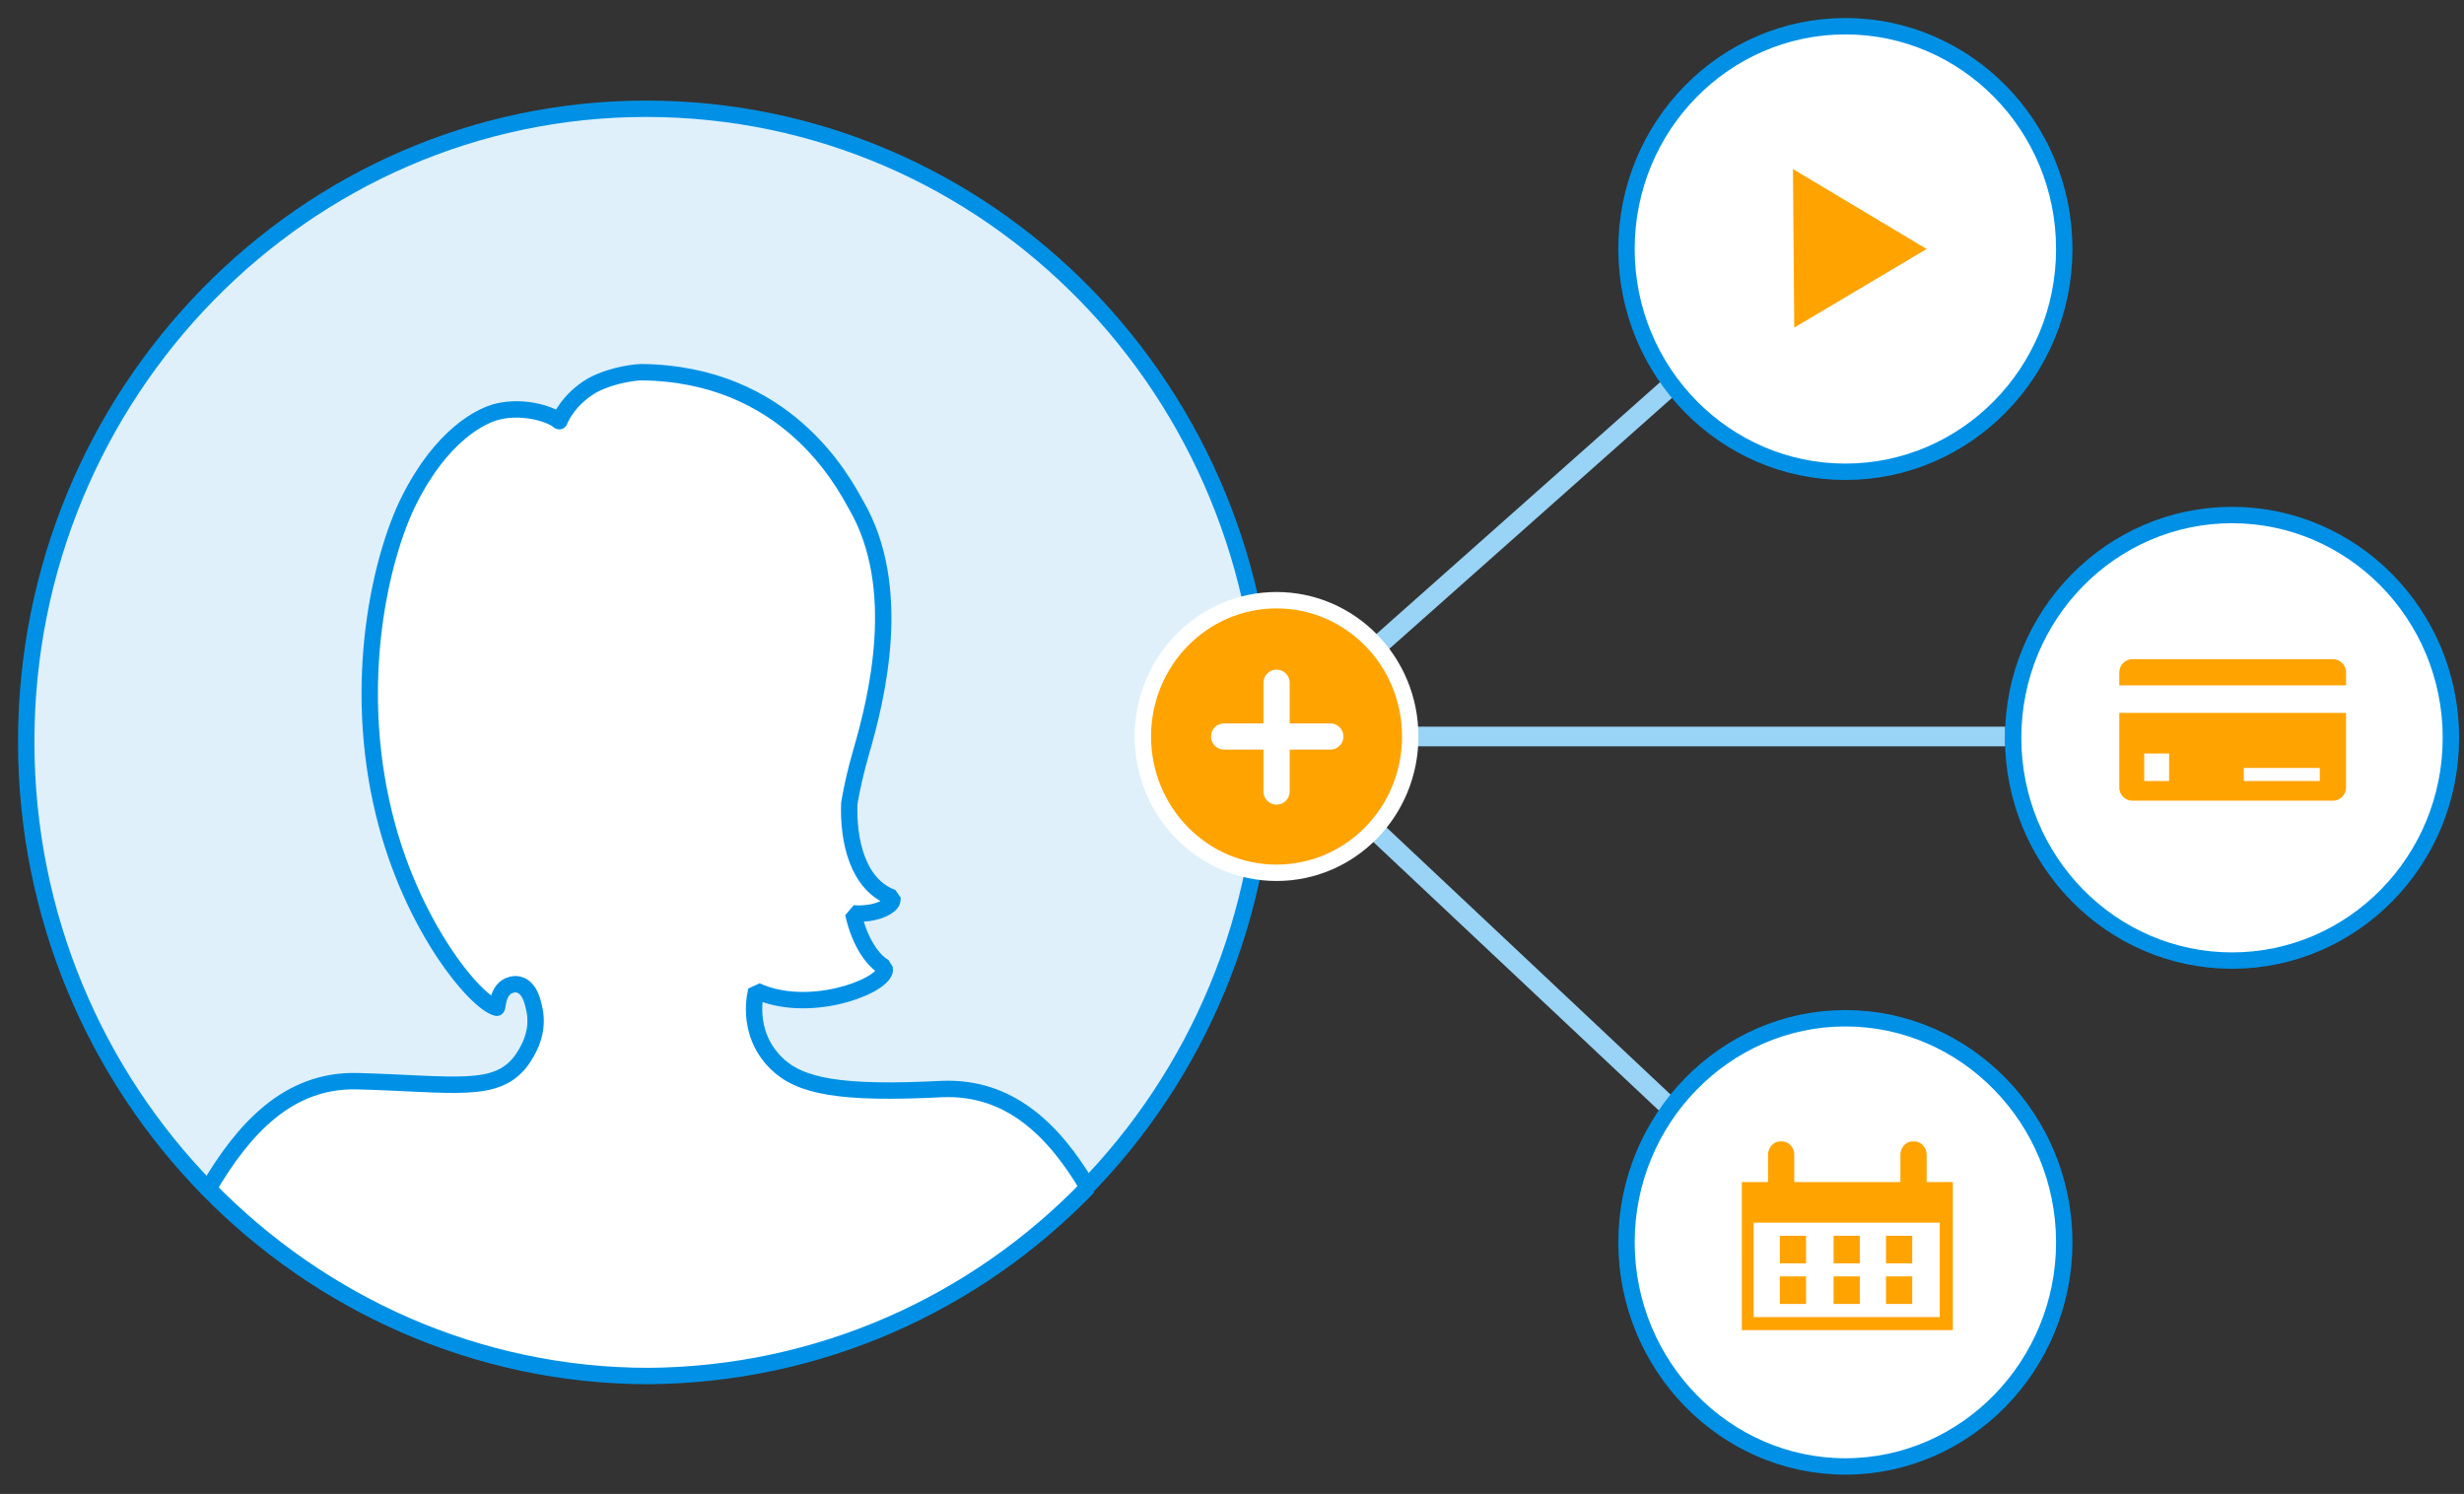 <?xml version="1.0" encoding="utf-8"?>
<!-- Generator: Adobe Illustrator 19.1.0, SVG Export Plug-In . SVG Version: 6.00 Build 0)  -->
<svg version="1.1" id="Layer_1" xmlns="http://www.w3.org/2000/svg" xmlns:xlink="http://www.w3.org/1999/xlink" x="0px" y="0px"
	 viewBox="0 0 188 114" style="enable-background:new 0 0 188 114;" xml:space="preserve">
<rect x="0" y="0" width="188" height="114" fill="#333333" stroke="none"/>
<style type="text/css">
	.st0{fill:none;stroke:#99D3F5;stroke-width:1.5;stroke-miterlimit:10;}
	.st1{fill:#FFA300;}
	.st2{fill:#FFFFFF;stroke:#0091E6;stroke-width:1.25;stroke-miterlimit:10;}
	.st3{fill:#DFF0FB;}
	.st4{fill:none;stroke:#0091E6;stroke-width:1.25;stroke-miterlimit:10;}
	.st5{fill:#FFFFFF;stroke:#0091E6;stroke-width:1.25;stroke-linecap:round;stroke-linejoin:bevel;stroke-miterlimit:10;}
	.st6{fill:none;stroke:#FFFFFF;stroke-width:4.978;stroke-linecap:round;stroke-miterlimit:10;}
	.st7{fill:#FFFFFF;}
	.st8{fill:#FFA300;stroke:#FFFFFF;stroke-width:1.25;stroke-miterlimit:10;}
	.st9{fill:none;stroke:#FFFFFF;stroke-width:2;stroke-linecap:round;stroke-miterlimit:10;}
</style>
<g>
	<line class="st0" x1="97" y1="55.9" x2="127.3" y2="84.4"/>
	<path class="st1" d="M179,52.3v-1c0-0.6-0.5-1-1-1h-15.3c-0.6,0-1,0.5-1,1v1H179z"/>
	<path class="st2" d="M140.8,77.7c-9.2,0-16.7,7.7-16.7,17.1s7.5,17.1,16.7,17.1s16.7-7.7,16.7-17.1S150,77.7,140.8,77.7z"/>
	<line class="st0" x1="97.4" y1="56.2" x2="153" y2="56.2"/>
	<path class="st2" d="M170.3,39.3c-9.2,0-16.7,7.6-16.7,17s7.5,17,16.7,17s16.7-7.6,16.7-17S179.5,39.3,170.3,39.3z"/>
	<path class="st3" d="M49.3,8.3C23.2,8.3,2,30,2,56.6s21.2,48.3,47.3,48.3s47.3-21.6,47.3-48.3S75.5,8.3,49.3,8.3z"/>
	<path class="st4" d="M49.3,8.3C23.2,8.3,2,30,2,56.6s21.2,48.3,47.3,48.3s47.3-21.6,47.3-48.3S75.5,8.3,49.3,8.3z"/>
	<path class="st5" d="M83,90.6c-2.6-4.4-6-7.7-11.1-7.5c-7.8,0.4-10.9-0.2-12.7-2c-2.4-2.4-1.5-5.5-1.5-5.5c3.9,1.8,9.4-0.2,9.8-1.5
		c0-0.1,0-0.3,0-0.3c-0.8-0.4-1.9-1.8-2.4-4.1c1.6,0.1,2.6-0.4,2.9-0.8c0.1-0.1,0.1-0.4,0.1-0.4c-2.7-1-3.4-4.4-3.3-7.2
		c0.2-1.2,0.5-2.5,0.9-3.9c1.2-4.1,3.3-12.6-0.4-18.9c-1-1.8-5.3-10-16.4-10.1c-0.1,0-2,0.1-3.7,1c-1.9,1.1-2.5,2.7-2.5,2.7
		s0,0.1-0.1,0c-0.4-0.4-2.5-1.2-4.6-0.7c-1.3,0.3-4.3,1.8-6.8,6.8c-2.1,4.2-4.4,13.7-1.9,23.9c2.1,8.6,7,14.4,8.6,14.8
		c0.1,0,0-1.7,1.4-1.8c0.5,0,1.1,0.3,1.4,1.6c0.3,1.1,0.3,2.5-0.9,4.2c-1.9,2.6-5.1,1.8-12.6,1.6c-5.2-0.1-8.6,3.6-11.3,8.2
		c8.6,8.8,20.5,14.3,33.6,14.3C62.5,104.9,74.4,99.5,83,90.6z"/>
	<line class="st0" x1="97" y1="56.5" x2="127.3" y2="29.6"/>
	<path class="st6" d="M78.9,24.6"/>
	<path class="st6" d="M92.9,24.6"/>
	<path class="st7" d="M140.8,2.1c-9.1,0-16.5,7.5-16.5,16.9s7.4,16.9,16.5,16.9s16.5-7.5,16.5-16.9S149.9,2.1,140.8,2.1z"/>
	<path class="st2" d="M140.8,2c-9.2,0-16.7,7.6-16.7,17s7.5,17,16.7,17s16.7-7.6,16.7-17S150,2,140.8,2z"/>
	<ellipse class="st8" cx="97.4" cy="56.2" rx="10.2" ry="10.4"/>
	<g>
		<line class="st9" x1="97.4" y1="52.1" x2="97.4" y2="60.4"/>
		<line class="st9" x1="101.5" y1="56.2" x2="93.4" y2="56.2"/>
	</g>
	<path class="st1" d="M136.9,25l-0.1-12.1l10.2,6.1L136.9,25z"/>
	<g>
		<path class="st1" d="M132.8,101.5H149V90.2h-2v-2.1c0-0.5-0.4-1-0.9-1h-0.2c-0.5,0-0.9,0.5-0.9,1v2.1h-8.1v-2.1c0-0.5-0.4-1-0.9-1
			h-0.2c-0.5,0-0.9,0.5-0.9,1v2.1h-2V101.5z M148,100.5h-14.2v-7.2H148V100.5z"/>
		<rect x="135.8" y="94.3" class="st1" width="2" height="2.1"/>
		<rect x="139.9" y="94.3" class="st1" width="2" height="2.1"/>
		<rect x="143.9" y="94.3" class="st1" width="2" height="2.1"/>
		<rect x="135.8" y="97.4" class="st1" width="2" height="2.1"/>
		<rect x="139.9" y="97.4" class="st1" width="2" height="2.1"/>
		<rect x="143.9" y="97.4" class="st1" width="2" height="2.1"/>
	</g>
	<path class="st1" d="M179,52.3v-1c0-0.6-0.5-1-1-1h-15.3c-0.6,0-1,0.5-1,1v1H179z"/>
	<path class="st1" d="M161.7,54.4v5.7c0,0.6,0.5,1,1,1h15.3c0.6,0,1-0.5,1-1v-5.7H161.7z M165.5,59.6h-1.9v-2.1h1.9V59.6z M177,59.6
		h-5.8v-1h5.8V59.6z"/>
</g>
</svg>
